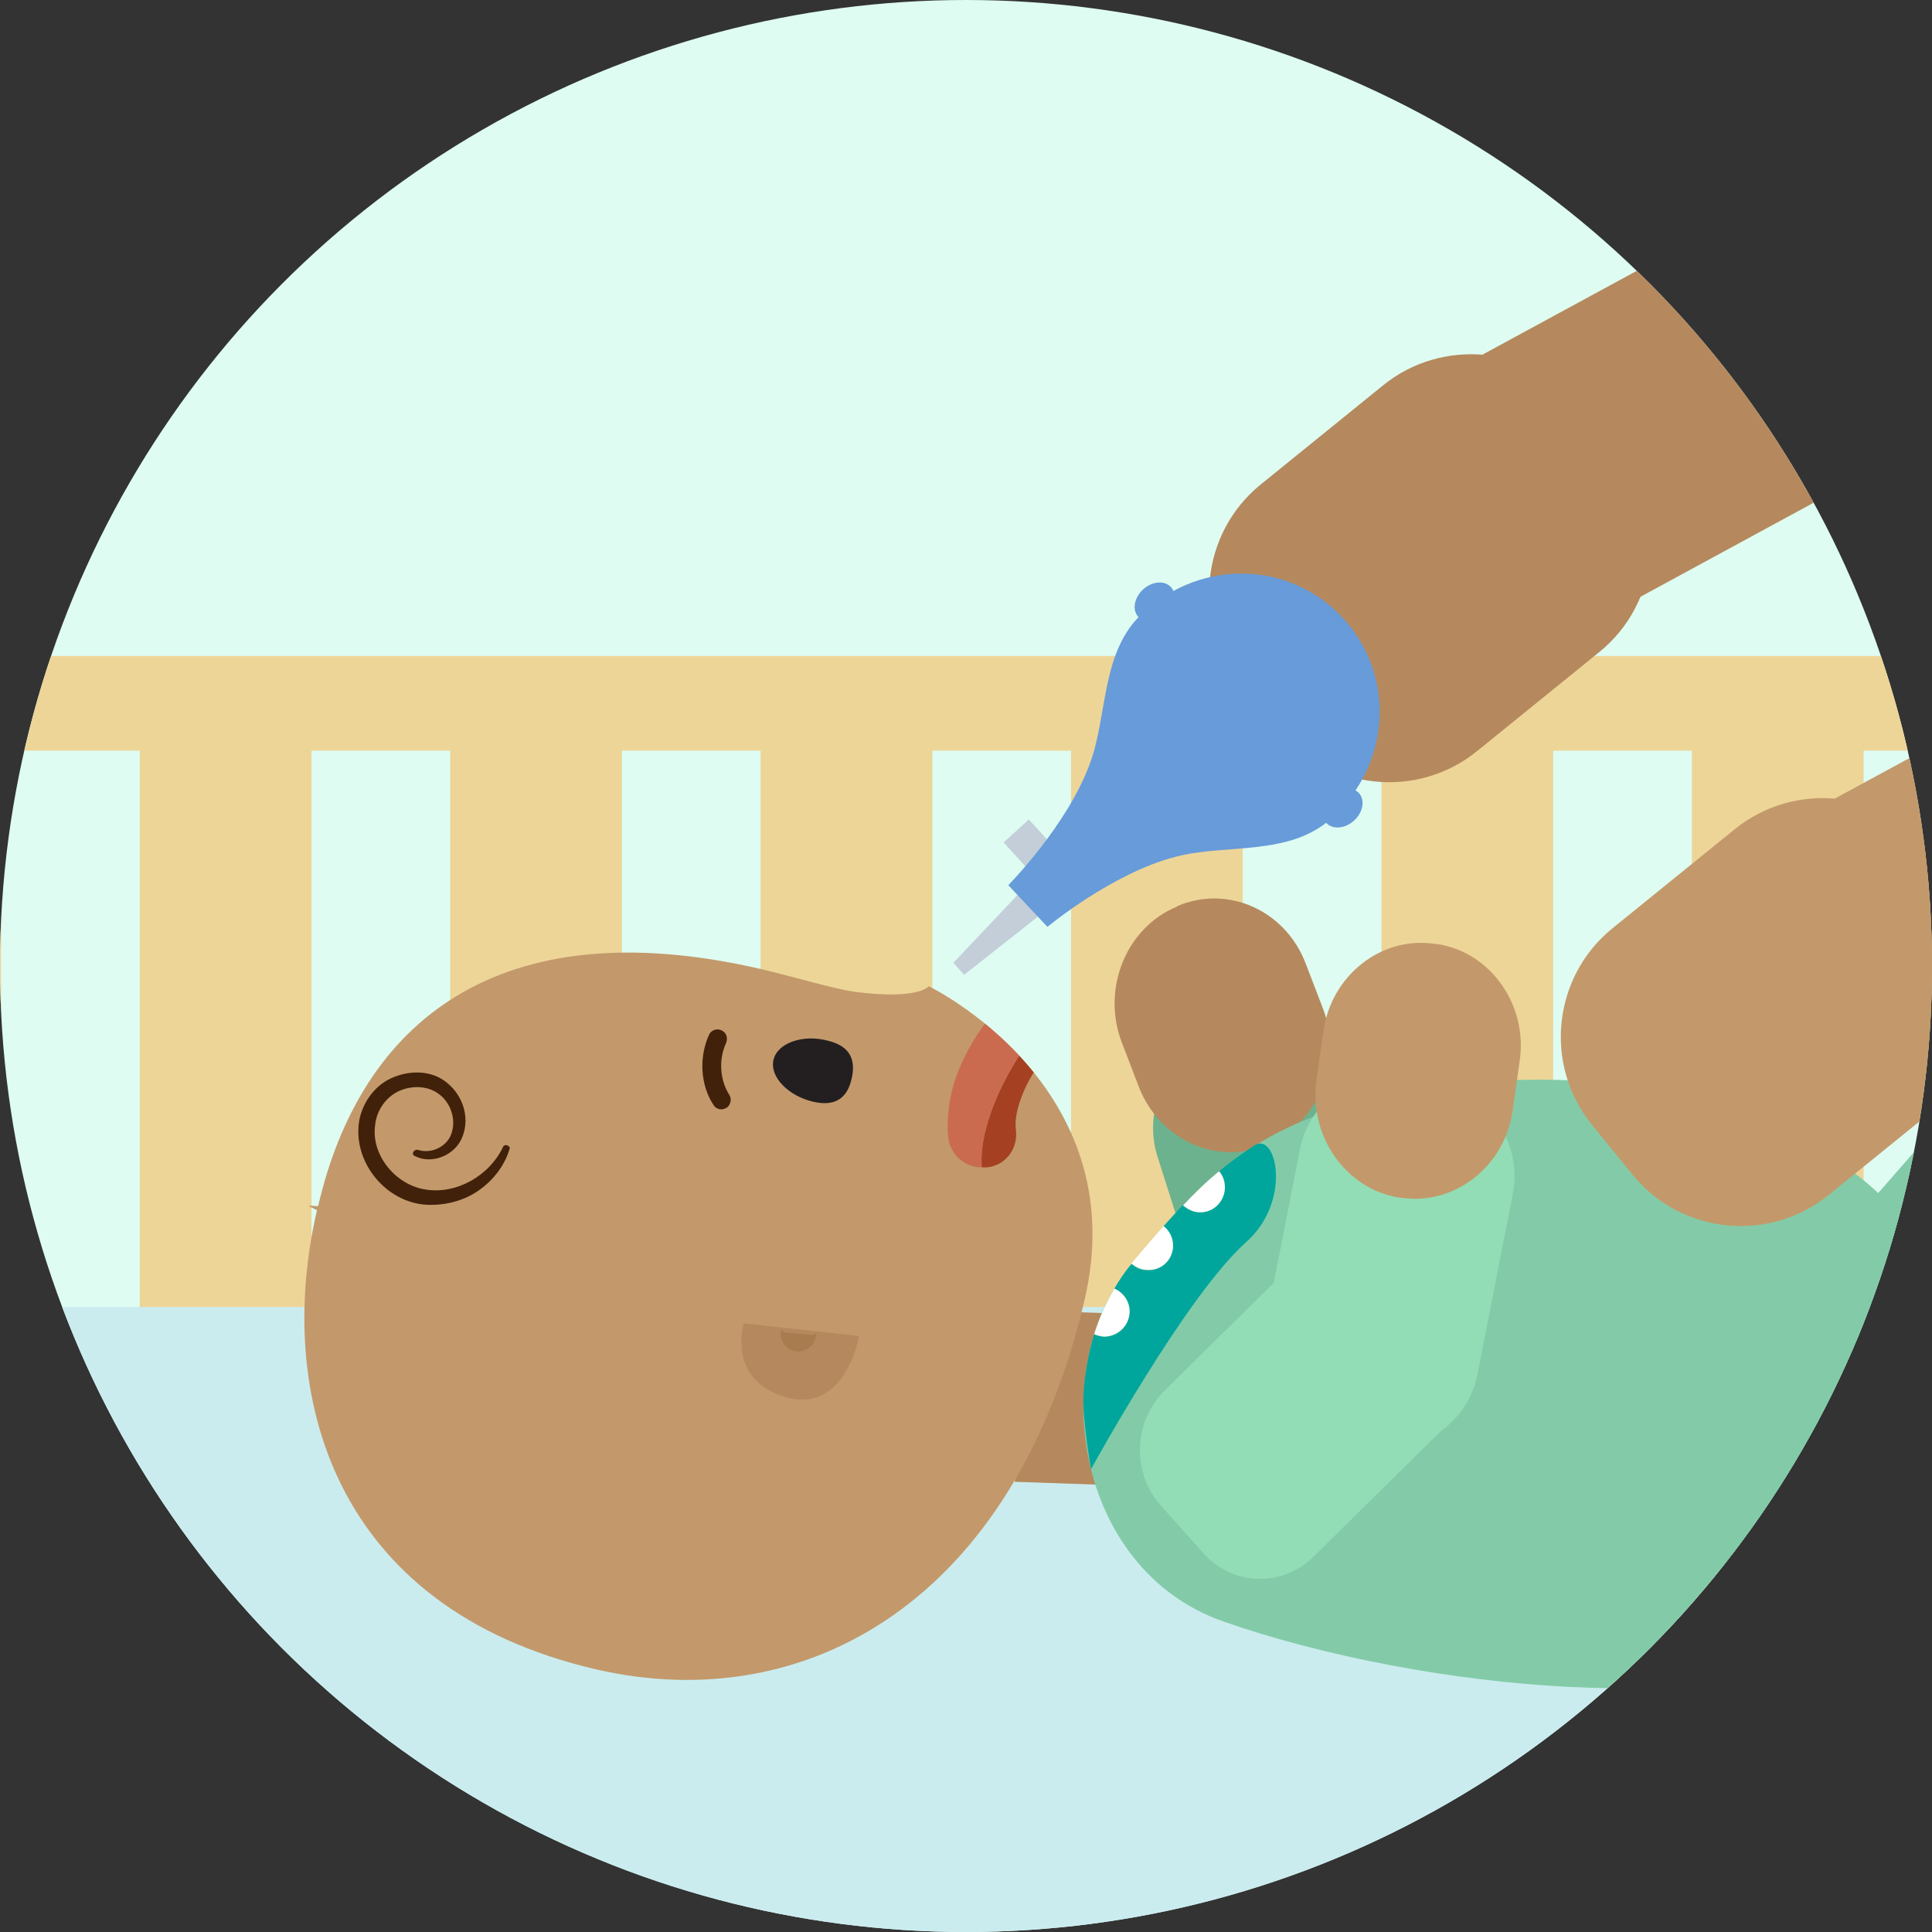 <?xml version="1.0" encoding="utf-8"?>
<!-- Generator: Adobe Illustrator 22.1.0, SVG Export Plug-In . SVG Version: 6.00 Build 0)  -->
<svg version="1.1" id="Layer_1" xmlns="http://www.w3.org/2000/svg" xmlns:xlink="http://www.w3.org/1999/xlink" x="0px" y="0px"
	 viewBox="0 0 306 306" style="enable-background:new 0 0 306 306;" xml:space="preserve">
<rect x="0" y="0" width="306" height="306" fill="#333333" stroke="none"/>
<style type="text/css">
	.st0{clip-path:url(#SVGID_2_);fill:#DEFCF2;}
	.st1{clip-path:url(#SVGID_2_);}
	.st2{fill:#EDD598;}
	.st3{clip-path:url(#SVGID_2_);fill:#CBECEF;}
	.st4{fill:#B5895D;}
	.st5{fill:#6DB28E;}
	.st6{fill:#92DDB6;}
	.st7{clip-path:url(#SVGID_2_);fill:#B5895D;}
	.st8{fill:#83CBA8;}
	.st9{fill:#00A69C;}
	.st10{fill:#FFFFFF;}
	.st11{fill:#C3996B;}
	.st12{clip-path:url(#SVGID_4_);fill:#CA6B4F;}
	.st13{clip-path:url(#SVGID_4_);fill:#A54122;}
	.st14{clip-path:url(#SVGID_2_);fill:#A87C4F;stroke:#A87C4F;stroke-width:0.5;stroke-linecap:round;stroke-miterlimit:10;}
	.st15{clip-path:url(#SVGID_2_);fill:#42210B;}
	.st16{clip-path:url(#SVGID_2_);fill:#231F20;}
	.st17{clip-path:url(#SVGID_2_);fill:#C3CED8;}
	.st18{clip-path:url(#SVGID_2_);fill:#679BDA;}
	.st19{clip-path:url(#SVGID_2_);fill:none;}
</style>
<g>
	<defs>
		<circle id="SVGID_1_" cx="153" cy="153" r="153"/>
	</defs>
	<clipPath id="SVGID_2_">
		<use xlink:href="#SVGID_1_"  style="overflow:visible;"/>
	</clipPath>
	<circle class="st0" cx="153" cy="153" r="153"/>
	<g class="st1">
		<g>
			
				<rect x="-17.5" y="147.2" transform="matrix(-1.836970e-16 1 -1 -1.836970e-16 196.538 124.933)" class="st2" width="106.7" height="27.2"/>
			
				<rect x="31.6" y="147.2" transform="matrix(-1.836970e-16 1 -1 -1.836970e-16 245.704 75.767)" class="st2" width="106.7" height="27.2"/>
			
				<rect x="80.8" y="147.2" transform="matrix(-1.836970e-16 1 -1 -1.836970e-16 294.87 26.602)" class="st2" width="106.7" height="27.2"/>
			
				<rect x="130" y="147.2" transform="matrix(-1.836970e-16 1 -1 -1.836970e-16 344.035 -22.564)" class="st2" width="106.7" height="27.2"/>
			
				<rect x="179.1" y="147.2" transform="matrix(-1.836970e-16 1 -1 -1.836970e-16 393.201 -71.73)" class="st2" width="106.7" height="27.2"/>
			
				<rect x="277.5" y="147.2" transform="matrix(-1.836970e-16 1 -1 -1.836970e-16 491.532 -170.061)" class="st2" width="106.7" height="27.2"/>
			
				<rect x="-66.7" y="147.2" transform="matrix(-1.836970e-16 1 -1 -1.836970e-16 147.373 174.098)" class="st2" width="106.7" height="27.2"/>
			
				<rect x="228.3" y="147.2" transform="matrix(-1.836970e-16 1 -1 -1.836970e-16 442.366 -120.895)" class="st2" width="106.7" height="27.2"/>
		</g>
		<rect x="-34.2" y="103.9" class="st2" width="366.7" height="15"/>
	</g>
	<rect x="-76.8" y="207" class="st3" width="439.3" height="170"/>
	<g class="st1">
		<path class="st4" d="M226.8,106.5L210,75.7c-1.4-2.5-0.4-5.8,2.1-7.2l150.8-81.9c2.5-1.4,5.8-0.4,7.2,2.1l16.7,30.8
			c1.4,2.5,0.4,5.8-2.1,7.2l-150.8,81.9C231.4,110,228.2,109.1,226.8,106.5z"/>
		<path class="st4" d="M250.1,64.2l6.5,8c7.6,9.4,6.2,23.3-3.2,31L233.9,119c-9.4,7.6-23.3,6.2-31-3.2l-6.5-8
			c-7.6-9.4-6.2-23.3,3.2-31L219.1,61C228.5,53.4,242.5,54.8,250.1,64.2z"/>
	</g>
	<g class="st1">
		<path class="st5" d="M283.5,249.2l56.4-22.8c5.5-2.2,8.2-8.5,5.9-14l-8.8-21.7c-2.2-5.5-8.5-8.2-14-5.9l-56.4,22.8
			c-5.5,2.2-8.2,8.5-5.9,14l8.8,21.7C271.7,248.8,278,251.4,283.5,249.2z"/>
		<path class="st5" d="M322.5,224.4l37.8,12.3c3.8,1.2,7.4-0.8,8.1-4.6l5-25.8c0.7-3.7-1.7-7.8-5.5-9l-37.8-12.3
			c-3.8-1.2-7.4,0.8-8.1,4.6l-5,25.8C316.3,219.2,318.7,223.2,322.5,224.4z"/>
		<path class="st5" d="M397.5,199.2l-12.7,37.5c-1.4,4.3-6.1,6.5-10.3,5.1l-19.1-6.5c-3.8-1.3-5.8-5.4-4.5-9.1l12.3-36.2
			c1.7-5,7.2-7.8,12.2-6l17.5,5.9C396.8,191.2,398.8,195.4,397.5,199.2z"/>
	</g>
	<g class="st1">
		<path class="st6" d="M191.1,243.4l9.4,3c6.5,2.1,13.4-1.8,15.4-8.6l8.8-30.3c2-6.8-1.7-14.1-8.2-16.1l-9.4-3
			c-6.5-2.1-13.4,1.8-15.4,8.6l-8.8,30.3C180.9,234.1,184.6,241.3,191.1,243.4z"/>
		<path class="st5" d="M209.2,219.6l7-2.5c7.1-2.5,10.9-10.6,8.6-18l-8.8-27.6c-2.4-7.4-10-11.4-17.1-8.9l-7,2.5
			c-7.1,2.5-10.9,10.6-8.6,18l8.8,27.6C194.4,218.1,202.1,222.1,209.2,219.6z"/>
		<path class="st4" d="M200.7,181.3l0.1-0.1c8-3.3,11.9-12.9,8.8-21.3l-2.8-7.3c-3.2-8.4-12.3-12.5-20.3-9.1l-0.1,0.1
			c-8,3.3-11.9,12.9-8.8,21.3l2.8,7.3C183.7,180.6,192.8,184.7,200.7,181.3z"/>
	</g>
	
		<rect x="155.3" y="213.6" transform="matrix(3.419098e-02 -0.999 0.999 3.419098e-02 -57.978 382.538)" class="st7" width="27.2" height="15.4"/>
	<g class="st1">
		<path class="st8" d="M291.3,259.8c7.7-6.2,25.2-15.7,22.2-38.8c-6.1-48.3-63.6-57.4-102.9-45c-15.3,4.8-23.6,15-31.3,24.1
			c-13.8,16.4-9.1,48.4,14.4,56.7C225.7,268,275.6,272.3,291.3,259.8z"/>
		<g>
			<path class="st9" d="M198.7,181.4c-2,1.3-3.9,2.7-5.6,4.1c0.6,0.7,1,1.6,0.9,2.7c-0.1,2.2-1.9,3.9-4.1,3.8c-1,0-1.9-0.5-2.6-1.1
				c-0.7,0.8-1.4,1.5-2.1,2.3c-0.3,0.3-0.6,0.7-0.9,1c0.9,0.8,1.5,1.9,1.5,3.2c-0.1,2.2-1.9,3.9-4.1,3.8c-1,0-1.8-0.4-2.5-1
				c-1,1.2-1.9,2.5-2.7,3.9c1.5,0.6,2.5,2.1,2.4,3.8c-0.1,2.2-1.9,3.9-4.1,3.8c-0.5,0-1.1-0.1-1.5-0.4c-0.9,3-1.5,6.2-1.7,9.5
				c-0.2,4,1.2,11.9,1.2,11.9s15-27.4,24.5-35.9C204.7,190.3,202.2,179.2,198.7,181.4z"/>
			<path class="st10" d="M178.9,207.9c0.1-1.7-1-3.2-2.4-3.8c-1.3,2.2-2.4,4.7-3.2,7.2c0.5,0.2,1,0.3,1.5,0.4
				C177,211.7,178.8,210,178.9,207.9z"/>
			<path class="st10" d="M185.8,197.4c0-1.3-0.5-2.4-1.5-3.2c-1.7,1.9-3.4,3.9-5,5.8c0,0-0.1,0.1-0.1,0.1c0.7,0.6,1.5,1,2.5,1
				C183.9,201.3,185.7,199.6,185.8,197.4z"/>
			<path class="st10" d="M194,188.2c0-1-0.3-1.9-0.9-2.7c-2.1,1.7-3.9,3.5-5.7,5.4c0.7,0.6,1.6,1.1,2.6,1.1
				C192.1,192.1,193.9,190.4,194,188.2z"/>
		</g>
	</g>
	<g class="st1">
		<path class="st6" d="M183.9,238.5l6.7,7.5c4.6,5.2,12.5,5.4,17.4,0.6l22-21.7c4.9-4.9,5.2-13.1,0.6-18.3l-6.7-7.5
			c-4.6-5.2-12.5-5.4-17.4-0.6l-22,21.7C179.5,225.1,179.2,233.3,183.9,238.5z"/>
		<path class="st6" d="M210.8,227.3l7.2,1.5c7.3,1.5,14.5-3.5,16-11.1l5.6-28.6c1.5-7.7-3.3-15.2-10.5-16.7l-7.2-1.5
			c-7.3-1.5-14.5,3.5-16,11.1l-5.6,28.6C198.7,218.3,203.5,225.8,210.8,227.3z"/>
		<path class="st11" d="M221.7,189.7l0.2,0c8.5,1.3,16.5-5,17.7-13.9l1.1-7.8c1.3-8.9-4.7-17.3-13.2-18.5l-0.2,0
			c-8.5-1.3-16.5,5-17.7,13.9l-1.1,7.8C207.3,180,213.2,188.4,221.7,189.7z"/>
	</g>
	<g class="st1">
		<path class="st8" d="M302.7,251.1l40.1-45.7c3.9-4.5,3.5-11.3-1-15.2l-17.6-15.4c-4.5-3.9-11.3-3.5-15.2,1L269,221.5
			c-3.9,4.5-3.5,11.3,1,15.2l17.6,15.4C292,256,298.8,255.6,302.7,251.1z"/>
		<path class="st8" d="M326.5,211.5l39.3-6c3.9-0.6,6.2-4.1,5.2-7.7l-7.1-25.2c-1-3.7-5-6.2-8.9-5.6l-39.3,6
			c-3.9,0.6-6.2,4.1-5.2,7.7l7.1,25.2C318.6,209.6,322.6,212.1,326.5,211.5z"/>
		<path class="st8" d="M382.2,155.2l5.5,39.2c0.6,4.4-2.5,8.6-6.9,9.2l-20,2.8c-3.9,0.6-7.6-2.2-8.1-6.1l-5.3-37.9
			c-0.7-5.3,2.9-10.1,8.2-10.9l18.3-2.6C377.9,148.4,381.6,151.2,382.2,155.2z"/>
	</g>
	<g class="st1">
		<path class="st11" d="M50.2,191.7c0-0.1-1.3-0.6-1.3-0.7c0-0.1,1.5,0.1,1.5,0c6.7-29,28.4-47.2,70.2-37.5
			c5.9,1.4,11.3,3.1,14.9,3.6c10,1.3,11.6-0.9,11.6-0.9s32.6,15.7,24.7,49.6c-11.1,47.6-44,66.3-77.4,58.6
			C52.6,254.7,43.5,220.7,50.2,191.7z"/>
		<g>
			<defs>
				<path id="SVGID_3_" d="M50.2,191.7c0-0.1-1.3-0.6-1.3-0.7c0-0.1,1.5,0.1,1.5,0c6.7-29,28.4-47.2,70.2-37.5
					c5.9,1.4,11.3,3.1,14.9,3.6c10,1.3,11.6-0.9,11.6-0.9s32.6,15.7,24.7,49.6c-11.1,47.6-44,66.3-77.4,58.6
					C52.6,254.7,43.5,220.7,50.2,191.7z"/>
			</defs>
			<clipPath id="SVGID_4_">
				<use xlink:href="#SVGID_3_"  style="overflow:visible;"/>
			</clipPath>
			<path class="st12" d="M174.8,155.6c-1.2-2.1-3.6-3.2-6-2.6c-1.7,0.4-3.3,1.2-4.9,2c-5.7,3.3-10.2,9.3-12.4,15.4
				c-0.6,1.6-1,3.3-1.2,4.9c-0.2,1.7-0.3,3.4-0.1,5c0.4,2.7,2.7,4.6,5.3,4.6c-0.4-4.6,1.8-11.6,6.2-18.1
				C165.9,160.7,170.9,156.6,174.8,155.6z"/>
			<path class="st13" d="M160.9,178.9c-0.6-4.1,4-13.8,10.5-15.5c2.9-0.7,4.6-3.7,3.9-6.6c-0.1-0.5-0.3-0.9-0.5-1.3
				c-3.9,1-8.9,5.1-13.1,11.3c-4.3,6.5-6.6,13.4-6.2,18.1c0.2,0,0.5,0,0.8,0C159.3,184.6,161.3,181.9,160.9,178.9z"/>
		</g>
	</g>
	<path class="st7" d="M117.8,209.6c0,0-2.8,9,6.7,11.7c9.4,2.7,11.6-9.7,11.6-9.7L117.8,209.6z"/>
	<path class="st14" d="M123.9,211c-0.1,1.4,0.9,2.7,2.3,2.8c1.4,0.1,2.7-0.9,2.8-2.3"/>
	<path class="st15" d="M80.7,182c-0.8,2.7-2.7,5.1-5.1,6.7c-2.4,1.6-5.4,2.3-8.3,2.1c-6.1-0.5-11.1-6.4-10.5-12.6
		c0.3-3.1,2.3-6.1,5.1-7.4c2.8-1.3,6.4-1.4,8.9,0.7c2.5,2,3.6,5.4,2.5,8.4c-1.1,3.1-4.9,4.6-7.6,3.2c-0.3-0.1-0.4-0.4-0.2-0.7
		c0.1-0.2,0.4-0.3,0.6-0.3c2.4,0.8,5-0.7,5.5-2.9c0.6-2.1-0.3-4.7-2.2-6c-1.8-1.3-4.4-1.3-6.4-0.3c-2,1-3.4,3.1-3.6,5.4
		c-0.6,4.7,3.3,9.4,8,10.1c4.8,0.8,10.1-2.1,12.3-6.8c0.1-0.2,0.4-0.3,0.6-0.2C80.7,181.5,80.8,181.8,80.7,182z"/>
	<path class="st16" d="M131,164.8c3.9,0.9,4.5,3.3,3.9,6s-2.2,4.6-6.1,3.7s-6.9-3.9-6.3-6.6S127.1,163.8,131,164.8z"/>
	<path class="st15" d="M115.7,174.5c-0.1,0.4-0.3,0.8-0.7,1c-0.7,0.4-1.6,0.2-2-0.5c-2.1-3.2-2.3-7.6-0.7-11.1
		c0.3-0.7,1.2-1.1,2-0.7s1,1.2,0.7,2c-1.2,2.6-1,5.8,0.5,8.2C115.7,173.7,115.8,174.1,115.7,174.5z"/>
	
		<rect x="159.9" y="131.2" transform="matrix(-0.674 -0.739 0.739 -0.674 173.882 344.533)" class="st17" width="6.1" height="5.4"/>
	<polygon class="st17" points="163,139.8 166.4,143.6 152.7,154.4 151,152.5 	"/>
	<path class="st18" d="M172.6,121c-3.6,9.8-12.9,19.2-12.9,19.2l3.1,3.3l3.1,3.3c0,0,10.2-8.5,20.3-11.1c7.9-2.1,18,0,24.7-6.1
		c9.5-8.7,10.1-22.6,1.9-31.6c-8.2-9-22.2-9.7-31.7-1C174.3,103.1,175.5,113.3,172.6,121z"/>
	
		<ellipse transform="matrix(0.739 -0.674 0.674 0.739 -30.671 176.744)" class="st18" cx="212.6" cy="127.9" rx="3.5" ry="2.7"/>
	<ellipse transform="matrix(0.739 -0.674 0.674 0.739 -16.447 148.13)" class="st18" cx="182.8" cy="95.3" rx="3.5" ry="2.7"/>
	<circle class="st19" cx="153" cy="153" r="153"/>
	<g class="st1">
		<path class="st11" d="M282.5,176.8L265.8,146c-1.4-2.5-0.4-5.8,2.1-7.2L418.7,57c2.5-1.4,5.8-0.4,7.2,2.1l16.7,30.8
			c1.4,2.5,0.4,5.8-2.1,7.2L289.7,179C287.1,180.3,283.9,179.4,282.5,176.8z"/>
		<path class="st11" d="M305.8,134.5l6.5,8c7.6,9.4,6.2,23.3-3.2,31l-19.5,15.8c-9.4,7.6-23.3,6.2-31-3.2l-6.5-8
			c-7.6-9.4-6.2-23.3,3.2-31l19.5-15.8C284.2,123.7,298.2,125.1,305.8,134.5z"/>
	</g>
</g>
</svg>
